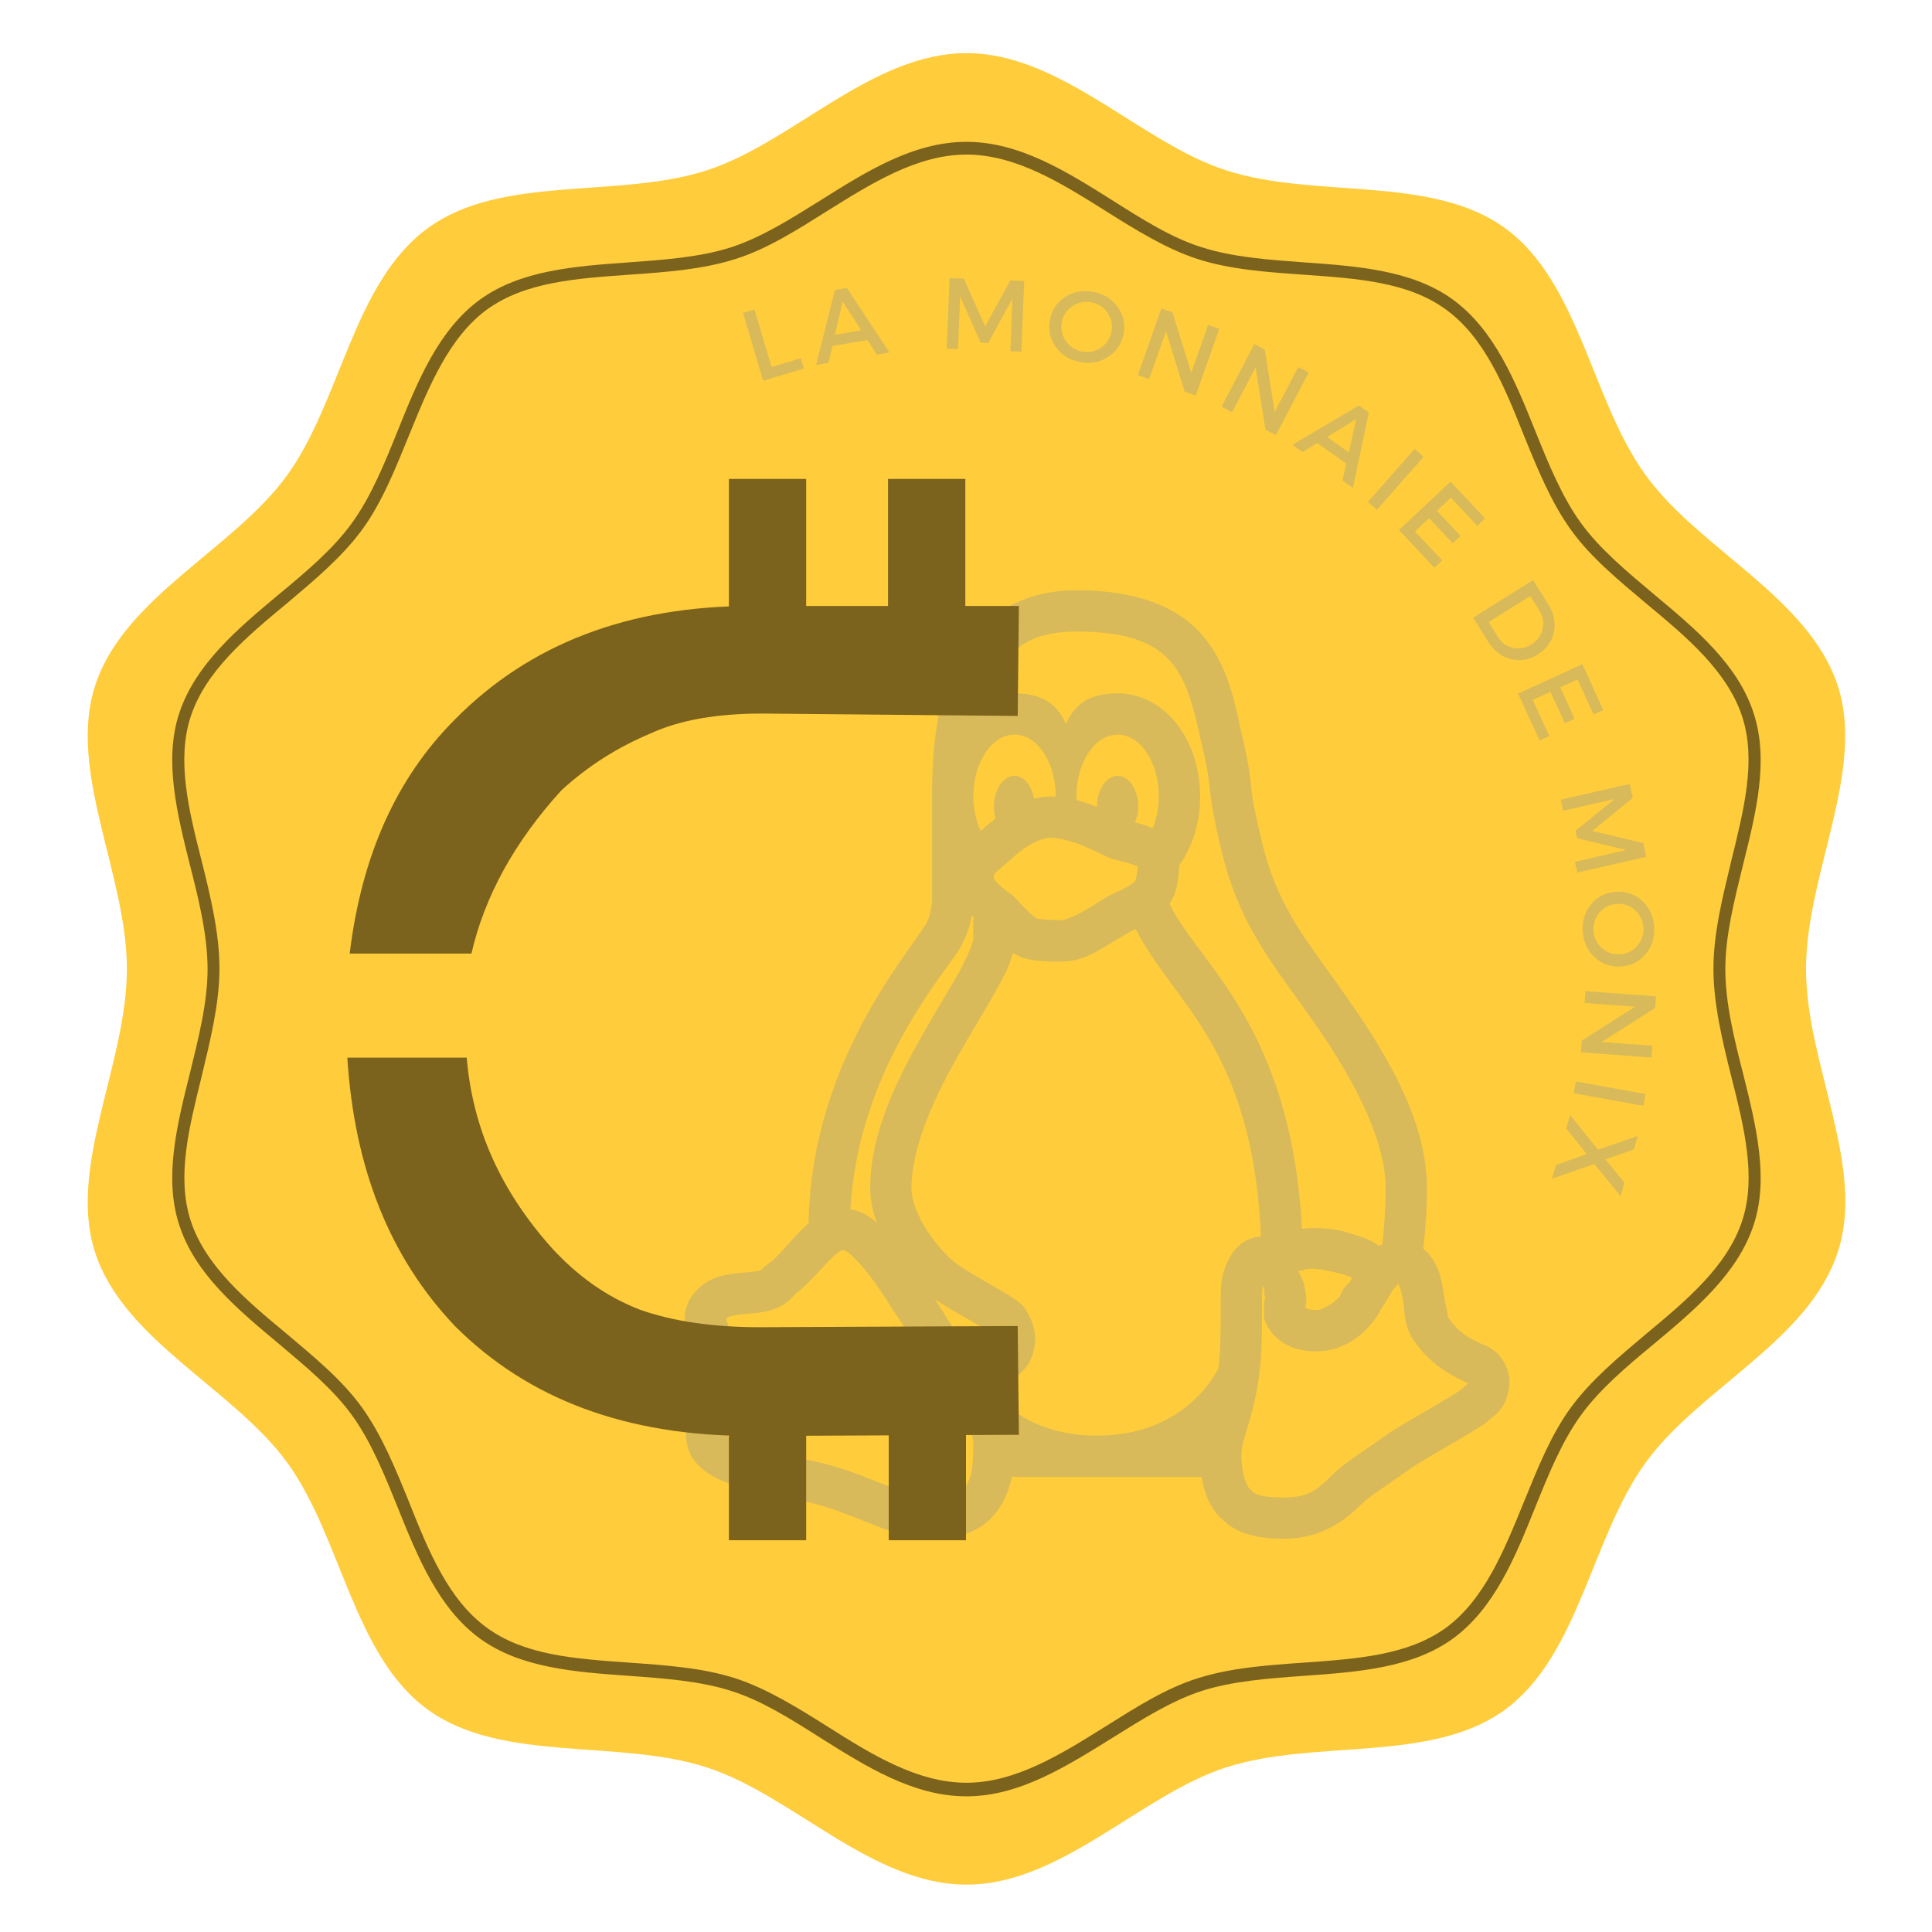 <svg xmlns="http://www.w3.org/2000/svg" xmlns:xlink="http://www.w3.org/1999/xlink" width="500" zoomAndPan="magnify" viewBox="0 0 375 375" height="500" preserveAspectRatio="xMidYMid meet" version="1.0"><defs><filter x="0%" y="0%" width="100%" height="100%" id="49b8cd4748"><feColorMatrix values="0 0 0 0 1 0 0 0 0 1 0 0 0 0 1 0 0 0 1 0" color-interpolation-filters="sRGB"/></filter><g/><clipPath id="a5f81981c4"><path d="M 17 10 L 358.211 10 L 358.211 366 L 17 366 Z M 17 10 " clip-rule="nonzero"/></clipPath><mask id="d175664d98"><g filter="url(#49b8cd4748)"><rect x="-37.5" width="450" fill="#000000" y="-37.5" height="450" fill-opacity="0.647"/></g></mask><clipPath id="8923ba391d"><path d="M 0.719 0.574 L 160.98 0.574 L 160.98 185 L 0.719 185 Z M 0.719 0.574 " clip-rule="nonzero"/></clipPath><clipPath id="b6cc7ad7a2"><rect x="0" width="162" y="0" height="189"/></clipPath><mask id="8a1c145d9c"><g filter="url(#49b8cd4748)"><rect x="-37.5" width="450" fill="#000000" y="-37.5" height="450" fill-opacity="0.647"/></g></mask><clipPath id="eb4388e7d2"><rect x="0" width="243" y="0" height="243"/></clipPath></defs><rect x="-37.5" width="450" fill="#ffffff" y="-37.5" height="450" fill-opacity="1"/><rect x="-37.5" width="450" fill="#ffffff" y="-37.5" height="450" fill-opacity="1"/><rect x="-37.5" width="450" fill="#ffffff" y="-37.5" height="450" fill-opacity="1"/><g clip-path="url(#a5f81981c4)"><path fill="#ffcc3b" d="M 350.547 188.102 C 350.547 169.73 362.086 149.711 356.727 133.148 C 351.121 115.93 329.855 106.621 319.473 92.285 C 308.922 77.871 306.613 54.801 292.105 44.258 C 277.762 33.875 255.176 38.656 237.949 33.051 C 221.383 27.695 205.969 10.312 187.586 10.312 C 169.207 10.312 153.793 27.695 137.223 33.051 C 119.996 38.656 97.41 33.793 83.07 44.258 C 68.562 54.801 66.172 77.871 55.703 92.285 C 45.316 106.621 23.969 115.93 18.445 133.148 C 13.086 149.711 24.629 169.73 24.629 188.102 C 24.629 206.473 13.086 226.492 18.445 243.051 C 23.969 260.188 45.234 269.496 55.703 283.832 C 66.254 298.25 68.562 321.398 83.07 331.863 C 97.41 342.242 119.996 337.465 137.223 343.066 C 153.793 348.422 169.207 365.805 187.586 365.805 C 205.969 365.805 221.383 348.422 237.949 343.066 C 255.176 337.465 277.762 342.324 292.105 331.863 C 306.531 321.316 308.922 298.25 319.473 283.832 C 329.855 269.496 351.207 260.188 356.727 242.969 C 362.168 226.41 350.547 206.473 350.547 188.102 Z M 350.547 188.102 " fill-opacity="1" fill-rule="nonzero"/></g><path fill="#7c631d" d="M 187.586 348.668 C 177.285 348.668 168.133 342.902 159.23 337.301 C 153.379 333.594 147.773 330.051 142.004 328.238 C 135.906 326.262 128.816 325.766 121.973 325.273 C 111.672 324.531 101.039 323.789 93.125 318.023 C 85.129 312.172 81.09 302.285 77.215 292.648 C 74.66 286.305 72.023 279.797 68.312 274.688 C 64.688 269.664 59.328 265.215 54.137 260.848 C 46.141 254.172 37.816 247.254 34.766 237.695 C 31.797 228.551 34.355 218.336 36.828 208.449 C 38.477 201.695 40.289 194.691 40.289 188.102 C 40.289 181.512 38.559 174.508 36.828 167.75 C 34.355 157.867 31.797 147.566 34.766 138.504 C 37.898 128.949 46.141 122.027 54.137 115.355 C 59.328 111.07 64.688 106.539 68.312 101.516 C 72.023 96.406 74.66 89.898 77.215 83.555 C 81.09 73.914 85.129 64.027 93.125 58.18 C 101.039 52.414 111.672 51.672 121.973 50.93 C 128.816 50.434 135.906 49.941 142.004 47.965 C 147.773 46.07 153.297 42.609 159.23 38.902 C 168.133 33.301 177.285 27.531 187.586 27.531 C 197.891 27.531 207.039 33.301 215.941 38.902 C 221.793 42.609 227.398 46.152 233.168 47.965 C 239.27 49.941 246.359 50.434 253.199 50.93 C 263.504 51.672 274.137 52.414 282.047 58.18 C 290.043 64.027 294.082 73.914 297.957 83.555 C 300.512 89.898 303.148 96.406 306.859 101.516 C 310.484 106.539 315.844 110.988 321.035 115.355 C 329.031 122.027 337.359 128.949 340.406 138.504 C 343.375 147.648 340.82 157.867 338.348 167.75 C 336.699 174.508 334.883 181.512 334.883 188.102 C 334.883 194.691 336.617 201.695 338.348 208.449 C 340.82 218.336 343.375 228.633 340.406 237.695 C 337.273 247.254 329.031 254.172 321.035 260.848 C 315.844 265.133 310.484 269.664 306.859 274.688 C 303.148 279.797 300.512 286.305 297.957 292.648 C 294.082 302.285 290.043 312.172 282.047 318.023 C 274.137 323.789 263.504 324.531 253.199 325.273 C 246.359 325.766 239.27 326.262 233.168 328.238 C 227.398 330.133 221.875 333.594 215.941 337.301 C 207.039 342.82 197.891 348.668 187.586 348.668 Z M 187.586 30.004 C 178.023 30.004 169.121 35.605 160.551 40.961 C 154.781 44.586 148.848 48.375 142.746 50.27 C 136.316 52.332 129.145 52.824 122.141 53.32 C 111.754 54.059 101.945 54.719 94.527 60.074 C 87.109 65.512 83.234 75.07 79.441 84.379 C 76.805 90.805 74.168 97.559 70.211 102.914 C 66.336 108.188 60.895 112.719 55.621 117.168 C 47.871 123.594 39.875 130.266 36.992 139.164 C 34.273 147.566 36.578 157.043 39.137 167.094 C 40.867 174.012 42.598 181.18 42.598 188.02 C 42.598 194.855 40.785 202.023 39.137 208.945 C 36.66 218.996 34.273 228.387 36.992 236.871 C 39.875 245.77 47.871 252.445 55.621 258.871 C 60.895 263.32 66.418 267.852 70.211 273.121 C 74.086 278.477 76.805 285.152 79.441 291.66 C 83.152 300.969 87.023 310.523 94.527 315.961 C 101.863 321.316 111.672 321.977 122.141 322.719 C 129.145 323.211 136.398 323.707 142.746 325.766 C 148.848 327.742 154.781 331.449 160.551 335.074 C 169.121 340.512 178.023 346.031 187.586 346.031 C 197.148 346.031 206.051 340.43 214.621 335.074 C 220.395 331.449 226.328 327.66 232.426 325.766 C 238.855 323.707 246.027 323.211 253.035 322.719 C 263.422 321.977 273.23 321.316 280.648 315.961 C 288.066 310.523 291.941 300.969 295.73 291.66 C 298.371 285.234 301.008 278.477 304.965 273.121 C 308.836 267.852 314.277 263.32 319.555 258.871 C 327.301 252.445 335.297 245.77 338.184 236.871 C 340.902 228.469 338.594 218.996 336.039 208.945 C 334.309 202.023 332.578 194.855 332.578 188.02 C 332.578 181.098 334.391 174.012 336.039 167.094 C 338.512 157.043 340.902 147.648 338.184 139.164 C 335.297 130.266 327.301 123.594 319.555 117.168 C 314.277 112.719 308.754 108.188 304.965 102.914 C 301.09 97.559 298.371 90.887 295.73 84.379 C 292.023 75.07 288.148 65.512 280.648 60.074 C 273.312 54.719 263.504 54.059 253.035 53.32 C 246.027 52.824 238.773 52.332 232.426 50.27 C 226.328 48.293 220.395 44.586 214.621 40.961 C 205.969 35.523 197.148 30.004 187.586 30.004 Z M 187.586 30.004 " fill-opacity="1" fill-rule="nonzero"/><g mask="url(#d175664d98)"><g transform="matrix(1, 0, 0, 1, 132, 114)"><g clip-path="url(#b6cc7ad7a2)"><g clip-path="url(#8923ba391d)"><path fill="#c2b06a" d="M 76.926 0.574 C 65.562 0.574 57.715 6.355 53.727 14.172 C 49.758 21.992 48.914 31.527 48.914 40.594 L 48.914 60.605 C 48.914 61.887 48.492 63.902 47.883 65.105 L 47.852 65.203 L 47.805 65.297 C 47.898 65.09 46.102 67.797 43.848 70.984 C 41.598 74.191 38.738 78.426 35.938 83.57 C 30.469 93.621 25.199 107.207 24.949 123.438 C 24.324 123.984 23.777 124.531 23.262 125.031 C 20.93 127.359 19.289 129.812 16.695 131.645 L 16.211 132.004 L 15.836 132.473 C 15.898 132.395 15.883 132.52 15.117 132.691 C 14.352 132.848 13.051 132.957 11.551 133.098 C 10.035 133.238 8.254 133.426 6.363 134.223 C 4.484 135.035 2.5 136.707 1.484 139.039 C 0.672 140.883 0.844 142.805 1.234 144.195 C 1.609 145.59 2.141 146.715 2.641 147.824 C 3.609 150.043 4.453 152.109 4.453 154.672 C 4.453 154.953 4.328 155.344 3.828 156.172 C 3.312 157 2.328 158.031 1.797 160.176 L 1.734 160.363 C 1.531 161.41 1.25 162.441 1.156 163.832 C 1.062 165.223 1.328 166.977 2.094 168.492 L 2.203 168.727 L 2.344 168.914 C 3.578 170.773 5.859 172.633 9.082 173.777 C 12.301 174.902 16.883 175.918 24.762 177.543 C 28.512 178.371 32.375 179.887 36.031 181.344 C 39.707 182.797 43.035 184.219 46.602 184.547 C 49.477 184.812 53.758 184.969 57.809 182.656 C 60.949 180.875 63.406 177.434 64.391 172.664 L 101.25 172.664 C 101.832 176.387 103.223 179.324 105.691 181.297 C 108.066 183.516 111.711 184.672 117.242 184.672 C 123.402 184.672 128.172 182.016 131.891 178.293 C 133.848 176.34 135.645 175.418 142.148 170.773 C 144.602 169.211 147.852 167.352 150.715 165.676 C 152.137 164.848 153.465 164.066 154.574 163.363 C 155.684 162.66 156.449 162.254 157.418 161.285 L 157.434 161.27 L 157.449 161.27 C 157.434 161.27 158.266 160.77 159.266 159.52 C 160.266 158.266 160.969 156.266 160.969 154.188 C 160.969 151.938 159.844 149.809 158.531 148.621 C 157.402 147.59 156.293 147.105 155.371 146.777 C 153.293 145.762 151.246 144.887 149.023 141.633 C 149.227 141.898 148.633 139.805 148.273 137.445 C 147.898 135.035 147.586 132.176 145.414 129.5 C 145.086 129.078 144.695 128.703 144.273 128.391 C 144.648 124.734 144.961 120.762 144.961 116.637 C 144.961 103.988 137.707 91.48 129.781 80.102 C 121.887 68.734 116.133 62.684 112.93 49.426 L 112.945 49.426 C 111.258 42.5 111.023 40.453 110.789 38.328 C 110.555 36.184 110.305 33.824 108.832 27.68 C 107.457 21.191 105.941 14.453 101.203 9.109 C 96.438 3.73 88.668 0.574 76.926 0.574 Z M 76.926 8.578 C 87.324 8.578 92.199 11 95.219 14.406 C 98.234 17.816 99.672 23.07 101.016 29.434 L 101.047 29.465 L 101.047 29.527 C 102.473 35.465 102.598 36.969 102.832 39.188 C 103.066 41.406 103.426 44.176 105.145 51.305 C 108.738 66.188 115.602 73.723 123.215 84.664 C 130.812 95.594 136.957 107.223 136.957 116.637 C 136.957 120.371 136.676 124.109 136.332 127.547 C 136.082 127.625 135.832 127.703 135.613 127.781 C 134.395 126.891 132.953 126.266 131.391 125.828 C 129.312 125.078 127.266 124.516 124.887 124.453 C 123.402 124.297 122.012 124.344 120.715 124.516 C 118.543 84.883 100.688 73.207 95 61.449 C 95.016 61.418 95.047 61.402 95.062 61.355 C 96.406 59.293 96.625 57.148 96.859 54.711 C 96.891 54.461 96.875 54.211 96.875 53.977 C 99.406 50.457 100.938 45.801 100.938 40.594 C 100.938 29.371 93.906 20.582 84.93 20.582 C 79.836 20.582 76.691 22.367 74.91 26.539 C 73.098 22.414 69.988 20.582 64.922 20.582 C 62.906 20.582 61.012 21.082 59.246 21.895 C 59.715 20.426 60.23 19.051 60.855 17.801 C 63.812 12.016 67.969 8.578 76.926 8.578 Z M 64.922 28.586 C 69.344 28.586 72.926 33.965 72.926 40.594 C 72.926 40.625 72.926 40.641 72.926 40.656 C 72.598 40.641 72.285 40.594 71.941 40.594 C 70.801 40.594 69.734 40.766 68.719 41.031 C 68.234 38.484 66.766 36.594 64.922 36.594 C 62.719 36.594 60.918 39.281 60.918 42.594 C 60.918 43.406 61.027 44.176 61.23 44.879 C 60.152 45.691 59.324 46.379 58.84 46.863 C 58.668 47.02 58.512 47.145 58.355 47.285 C 57.465 45.363 56.918 43.094 56.918 40.594 C 56.918 33.965 60.496 28.586 64.922 28.586 Z M 84.93 28.586 C 89.355 28.586 92.934 33.965 92.934 40.594 C 92.934 42.875 92.465 44.957 91.73 46.77 C 90.559 46.27 89.434 45.895 88.309 45.613 C 88.668 44.723 88.934 43.723 88.934 42.594 C 88.934 39.281 87.137 36.594 84.93 36.594 C 82.727 36.594 80.93 39.281 80.93 42.594 C 80.93 42.609 80.93 42.625 80.93 42.641 C 79.711 42.141 78.383 41.672 76.973 41.297 C 76.957 41.062 76.926 40.828 76.926 40.594 C 76.926 33.965 80.508 28.586 84.93 28.586 Z M 71.941 48.598 C 73.566 48.598 75.926 49.238 78.086 50.113 C 80.242 50.992 82.07 51.961 83.602 52.602 L 83.914 52.742 L 84.242 52.805 C 86.277 53.289 88.105 53.805 88.855 54.195 C 88.652 55.914 88.449 56.852 88.355 56.992 C 88.246 57.164 87.684 57.695 85.633 58.793 C 83.102 59.699 81.18 61.168 79.117 62.418 C 76.848 63.777 74.551 64.605 74.223 64.605 C 72.473 64.605 70.051 64.48 69.078 64.277 C 69.453 64.387 68.797 64.059 67.969 63.293 C 67.078 62.449 65.969 61.293 64.844 60.09 L 64.547 59.793 L 64.234 59.574 C 62.953 58.668 61.949 57.852 61.465 57.273 C 60.965 56.68 60.918 56.508 60.918 56.117 C 60.918 55.523 60.809 55.883 61.168 55.477 C 61.527 55.055 62.625 54.195 64.109 52.883 L 64.25 52.773 L 64.375 52.633 C 64.156 52.867 65.609 51.445 67.188 50.41 C 68.766 49.379 70.723 48.598 71.941 48.598 Z M 56.621 63.684 C 56.73 63.793 56.84 63.918 56.965 64.012 C 56.934 64.215 56.918 64.402 56.918 64.605 L 56.918 68.375 C 56.887 68.766 55.918 71.531 54.105 74.785 C 52.273 78.051 49.773 82.055 47.258 86.492 C 42.223 95.344 36.906 105.832 36.906 116.637 C 36.906 119.027 37.438 121.277 38.223 123.391 C 38.062 123.25 37.906 123.078 37.734 122.953 C 36.469 121.934 35.031 120.996 33.062 120.746 C 33.812 107.426 38.238 96.094 42.973 87.402 C 45.566 82.633 48.227 78.676 50.398 75.613 C 52.523 72.582 53.992 70.953 55.043 68.625 C 55.855 67.016 56.34 65.344 56.621 63.684 Z M 88.418 66.297 C 95.797 80.82 111.102 89.074 112.758 125.953 C 111.477 126.125 110.195 126.469 109.129 127.25 C 107.691 128.297 106.895 129.625 106.316 130.816 C 105.66 132.129 105.223 133.645 105.066 135.16 C 104.926 136.691 104.941 138.289 104.941 140.648 C 104.941 144.43 104.91 148.605 104.504 151.434 L 104.504 151.527 C 104.488 151.543 104.488 151.559 104.488 151.59 C 103.629 153.312 97.484 164.66 80.93 164.66 C 71.301 164.66 65.375 160.895 61.902 157.391 C 61.465 156.75 61.027 156.156 60.59 155.547 C 62.922 154.781 65.516 153.719 67.453 150.949 L 67.547 150.84 L 67.609 150.715 C 68.844 148.668 69.094 146.324 68.797 144.48 C 68.484 142.633 67.734 141.195 67.031 140.133 C 66.359 139.133 65.891 138.867 65.391 138.477 C 64.891 138.102 64.375 137.773 63.797 137.414 C 62.656 136.691 61.309 135.941 59.918 135.145 C 57.152 133.551 54.074 131.691 52.977 130.754 C 51.648 129.625 49.445 127.234 47.742 124.562 C 46.051 121.871 44.91 118.887 44.91 116.637 C 44.91 108.602 49.367 98.953 54.215 90.449 C 56.637 86.195 59.105 82.227 61.09 78.691 C 62.656 75.895 63.984 73.52 64.578 70.922 C 65.109 71.281 65.719 71.625 66.531 71.906 L 66.672 71.953 L 66.828 72 C 69.609 72.738 72.41 72.613 74.223 72.613 C 77.992 72.613 80.711 70.797 83.242 69.281 C 85.68 67.812 87.965 66.484 88.418 66.297 Z M 32.109 128.641 C 31.469 128.641 31.984 128.594 32.766 129.219 C 33.547 129.844 34.609 130.926 35.656 132.176 C 37.75 134.691 39.91 137.93 41.223 140.102 L 41.285 140.227 L 41.363 140.336 C 44.504 144.809 44.91 146.09 49.602 153.578 L 49.523 153.406 C 49.789 153.891 50.039 154.281 50.305 154.719 C 50.32 154.75 50.336 154.781 50.352 154.828 C 50.352 154.828 50.367 154.828 50.367 154.844 C 50.492 155.125 50.664 155.391 50.852 155.641 C 51.242 156.375 52.148 158.031 54.371 160.629 C 54.684 161.051 55.09 161.582 55.34 161.957 C 56.574 163.863 57.074 164.895 56.887 167.836 L 56.871 167.961 L 56.871 168.086 C 56.871 173.387 55.48 174.777 53.852 175.699 C 52.227 176.621 49.539 176.777 47.32 176.574 C 45.77 176.434 42.629 175.34 38.973 173.902 C 35.328 172.445 31.078 170.742 26.48 169.727 L 26.449 169.727 L 26.418 169.711 C 18.57 168.102 14.082 167.039 11.754 166.227 C 9.582 165.441 9.676 165.332 9.176 164.598 C 9.176 164.551 9.129 164.504 9.145 164.363 C 9.16 164.051 9.332 163.223 9.551 162.129 C 9.551 162.129 9.551 162.113 9.551 162.113 C 9.488 162.41 9.879 161.598 10.645 160.348 C 11.41 159.113 12.457 157.188 12.457 154.672 C 12.457 150.309 10.957 146.902 9.957 144.59 C 9.441 143.445 9.066 142.555 8.957 142.117 C 9.066 141.883 9.113 141.758 9.52 141.586 C 10.004 141.383 11.004 141.18 12.301 141.07 C 13.598 140.945 15.133 140.883 16.852 140.508 C 18.555 140.117 20.648 139.273 22.148 137.367 C 25.324 134.816 27.668 131.957 28.902 130.707 C 29.84 129.781 30.469 129.203 30.859 128.953 C 31.266 128.719 31.391 128.641 32.109 128.641 Z M 121.637 132.316 C 122.293 132.238 123.105 132.254 124.137 132.379 L 124.371 132.41 L 124.621 132.41 C 124.277 132.41 127.672 132.973 128.797 133.395 L 128.953 133.441 L 129.125 133.488 C 130.078 133.754 130.203 133.941 130.406 134.082 C 130.25 134.41 130 134.754 129.766 135.098 C 129.297 135.551 128.5 136.176 128.078 137.633 C 126.922 138.93 124.73 140.289 123.512 140.289 C 122.762 140.289 121.98 140.148 121.559 139.977 C 121.434 139.93 121.465 139.883 121.387 139.852 L 121.387 139.398 C 121.387 139.398 121.434 139.336 121.559 138.477 C 121.652 137.898 121.402 136.816 121.199 135.848 C 121.121 134.66 120.434 133.785 119.98 132.723 C 120.059 132.691 120.199 132.676 120.293 132.645 L 120.949 132.645 C 120.949 132.582 120.949 132.535 120.949 132.473 C 121.184 132.426 121.355 132.332 121.637 132.316 Z M 130.625 132.691 C 130.625 133.191 130.812 132.941 130.891 133.332 C 130.859 133.363 130.828 133.426 130.797 133.473 Z M 139.441 135.16 C 139.66 135.707 140.082 136.863 140.363 138.648 C 140.691 140.836 140.52 143.07 142.195 145.84 L 142.227 145.918 L 142.289 145.996 C 145.695 151.105 150.215 153.156 151.871 153.984 L 152.121 154.109 L 152.402 154.203 C 152.762 154.312 152.918 154.422 153.012 154.469 C 153.012 154.453 153.012 154.531 153.012 154.531 C 153.059 154.453 152.715 154.672 151.762 155.625 C 152.012 155.375 151.262 155.984 150.324 156.594 C 149.352 157.188 148.086 157.938 146.664 158.766 C 143.852 160.41 140.52 162.316 137.785 164.051 L 137.707 164.098 L 137.613 164.16 C 131.078 168.836 128.969 169.898 126.234 172.633 C 123.324 175.543 121.465 176.668 117.242 176.668 C 112.523 176.668 111.555 175.949 111.07 175.48 L 110.883 175.277 L 110.648 175.105 C 110.383 174.902 108.941 172.852 108.941 168.367 C 108.941 165.113 111.398 161.191 112.43 152.531 C 112.961 148.746 112.945 144.414 112.945 140.648 C 112.945 138.289 112.961 136.801 113.039 135.957 C 113.055 135.754 113.086 135.676 113.102 135.535 C 113.227 135.707 113.383 135.848 113.383 136.348 L 113.383 137.207 L 113.586 137.664 C 113.523 137.945 113.383 138.414 113.383 139.398 L 113.383 142.102 L 113.758 142.898 C 114.773 145.152 116.711 146.637 118.512 147.387 C 120.309 148.121 122.027 148.293 123.512 148.293 C 128.797 148.293 132.781 145.121 135.145 141.648 L 135.848 140.633 L 135.848 140.398 C 135.895 140.32 135.832 140.352 135.91 140.258 L 136.176 139.977 L 136.379 139.648 C 137.598 137.648 138.473 136.223 138.145 136.582 Z M 49.461 138.148 C 51.461 139.57 53.789 140.852 55.949 142.086 C 57.34 142.883 58.637 143.633 59.559 144.211 C 59.965 144.465 60.262 144.668 60.465 144.809 C 60.652 145.152 60.855 145.527 60.902 145.793 C 60.934 146.059 60.887 146.199 60.777 146.418 C 60.668 146.496 58.902 147.699 57.027 148.309 C 56.621 148.434 56.324 148.496 55.949 148.59 C 52.773 143.508 51.336 141.008 49.461 138.148 Z M 49.461 138.148 " fill-opacity="1" fill-rule="nonzero"/></g></g></g></g><g mask="url(#8a1c145d9c)"><g transform="matrix(1, 0, 0, 1, 132, 0)"><g clip-path="url(#eb4388e7d2)"><g fill="#c2b06a" fill-opacity="1"><g transform="translate(14.409, 74.4)"><g><path d="M 3.344 -3.172 L 9.031 -4.859 L 9.625 -2.859 L 1.719 -0.516 L -2.188 -13.672 L 0.031 -14.328 Z M 3.344 -3.172 "/></g></g></g><g fill="#c2b06a" fill-opacity="1"><g transform="translate(26.389, 70.842)"><g><path d="M 9.984 -4.844 L 3.188 -3.688 L 2.391 -0.406 L 0.016 0 L 3.672 -14.547 L 6 -14.938 L 14.234 -2.438 L 11.797 -2.016 Z M 8.766 -6.734 L 5.172 -12.312 L 3.672 -5.859 Z M 8.766 -6.734 "/></g></g></g><g fill="#c2b06a" fill-opacity="1"><g transform="translate(42.838, 68.363)"><g/></g></g><g fill="#c2b06a" fill-opacity="1"><g transform="translate(49.958, 67.602)"><g><path d="M 16.281 0.656 L 14.156 0.578 L 14.547 -9.656 L 9.859 -1.031 L 8.375 -1.094 L 4.406 -10.078 L 3.984 0.156 L 1.797 0.078 L 2.359 -13.625 L 5.109 -13.516 L 9.266 -4.234 L 14.125 -13.156 L 16.844 -13.047 Z M 16.281 0.656 "/></g></g></g><g fill="#c2b06a" fill-opacity="1"><g transform="translate(69.821, 68.635)"><g><path d="M 4.984 -11.031 C 6.617 -12.062 8.441 -12.375 10.453 -11.969 C 12.473 -11.57 14.035 -10.586 15.141 -9.016 C 16.254 -7.453 16.625 -5.707 16.25 -3.781 C 15.875 -1.863 14.867 -0.383 13.234 0.656 C 11.609 1.707 9.785 2.031 7.766 1.625 C 5.754 1.227 4.191 0.238 3.078 -1.344 C 1.973 -2.926 1.609 -4.676 1.984 -6.594 C 2.359 -8.52 3.359 -10 4.984 -11.031 Z M 10.062 -9.938 C 8.738 -10.207 7.508 -9.973 6.375 -9.234 C 5.238 -8.504 4.539 -7.473 4.281 -6.141 C 4.02 -4.805 4.273 -3.582 5.047 -2.469 C 5.828 -1.352 6.875 -0.664 8.188 -0.406 C 9.508 -0.145 10.727 -0.383 11.844 -1.125 C 12.957 -1.863 13.645 -2.898 13.906 -4.234 C 14.164 -5.566 13.922 -6.785 13.172 -7.891 C 12.422 -8.992 11.383 -9.676 10.062 -9.938 Z M 10.062 -9.938 "/></g></g></g><g fill="#c2b06a" fill-opacity="1"><g transform="translate(87.171, 72.21)"><g><path d="M 12.922 4.562 L 10.766 3.797 L 7.156 -7.922 L 3.875 1.359 L 1.688 0.594 L 6.25 -12.344 L 8.406 -11.578 L 12.047 0.156 L 15.328 -9.141 L 17.484 -8.375 Z M 12.922 4.562 "/></g></g></g><g fill="#c2b06a" fill-opacity="1"><g transform="translate(103.51, 78.112)"><g><path d="M 12.141 6.344 L 10.125 5.297 L 8.203 -6.812 L 3.641 1.906 L 1.594 0.828 L 7.953 -11.328 L 9.969 -10.266 L 11.906 1.875 L 16.484 -6.859 L 18.5 -5.812 Z M 12.141 6.344 "/></g></g></g><g fill="#c2b06a" fill-opacity="1"><g transform="translate(118.851, 86.322)"><g><path d="M 10.469 3.672 L 4.844 -0.328 L 1.969 1.406 L 0.016 0.016 L 12.906 -7.625 L 14.828 -6.25 L 11.75 8.391 L 9.734 6.953 Z M 10.953 1.5 L 12.391 -4.984 L 6.75 -1.5 Z M 10.953 1.5 "/></g></g></g><g fill="#c2b06a" fill-opacity="1"><g transform="translate(132.173, 96.242)"><g><path d="M 3.078 2.719 L 1.344 1.188 L 10.406 -9.109 L 12.141 -7.578 Z M 3.078 2.719 "/></g></g></g><g fill="#c2b06a" fill-opacity="1"><g transform="translate(138.315, 101.571)"><g><path d="M 16.422 0.484 L 11.297 -4.969 L 8.594 -2.438 L 13.172 2.453 L 11.656 3.875 L 7.078 -1.016 L 4.328 1.578 L 9.609 7.203 L 8.094 8.625 L 1.234 1.312 L 11.234 -8.078 L 17.938 -0.938 Z M 16.422 0.484 "/></g></g></g><g fill="#c2b06a" fill-opacity="1"><g transform="translate(148.424, 112.757)"><g/></g></g><g fill="#c2b06a" fill-opacity="1"><g transform="translate(152.982, 118.375)"><g><path d="M 12.578 -5.781 L 15.578 -1.016 C 16.66 0.723 17.008 2.504 16.625 4.328 C 16.25 6.148 15.219 7.586 13.531 8.641 C 11.844 9.703 10.094 10.004 8.281 9.547 C 6.477 9.098 5.023 8 3.922 6.25 L 0.953 1.516 Z M 12.047 -2.703 L 3.953 2.375 L 5.75 5.234 C 6.457 6.367 7.426 7.078 8.656 7.359 C 9.895 7.648 11.102 7.426 12.281 6.688 C 13.457 5.945 14.18 4.945 14.453 3.688 C 14.734 2.426 14.508 1.223 13.781 0.078 Z M 12.047 -2.703 "/></g></g></g><g fill="#c2b06a" fill-opacity="1"><g transform="translate(161.909, 132.982)"><g><path d="M 15.406 5.703 L 12.281 -1.109 L 8.922 0.438 L 11.719 6.531 L 9.828 7.391 L 7.031 1.297 L 3.594 2.875 L 6.812 9.891 L 4.922 10.75 L 0.75 1.641 L 13.219 -4.062 L 17.297 4.844 Z M 15.406 5.703 "/></g></g></g><g fill="#c2b06a" fill-opacity="1"><g transform="translate(167.929, 146.805)"><g/></g></g><g fill="#c2b06a" fill-opacity="1"><g transform="translate(170.533, 153.474)"><g><path d="M 3.641 15.891 L 3.156 13.812 L 13.141 11.5 L 3.594 9.234 L 3.266 7.781 L 10.875 1.609 L 0.891 3.891 L 0.406 1.75 L 13.781 -1.312 L 14.391 1.375 L 6.531 7.812 L 16.406 10.172 L 17.016 12.828 Z M 3.641 15.891 "/></g></g></g><g fill="#c2b06a" fill-opacity="1"><g transform="translate(174.752, 172.912)"><g><path d="M 11.953 1.922 C 13.379 3.223 14.164 4.895 14.312 6.938 C 14.457 8.988 13.914 10.758 12.688 12.25 C 11.457 13.738 9.863 14.551 7.906 14.688 C 5.957 14.82 4.266 14.238 2.828 12.938 C 1.398 11.633 0.613 9.957 0.469 7.906 C 0.32 5.863 0.863 4.098 2.094 2.609 C 3.332 1.129 4.926 0.32 6.875 0.188 C 8.832 0.051 10.523 0.629 11.953 1.922 Z M 12.234 7.109 C 12.141 5.754 11.594 4.629 10.594 3.734 C 9.594 2.836 8.41 2.438 7.047 2.531 C 5.691 2.625 4.578 3.188 3.703 4.219 C 2.836 5.258 2.453 6.445 2.547 7.781 C 2.641 9.125 3.188 10.238 4.188 11.125 C 5.195 12.008 6.379 12.406 7.734 12.312 C 9.098 12.219 10.211 11.66 11.078 10.641 C 11.941 9.617 12.328 8.441 12.234 7.109 Z M 12.234 7.109 "/></g></g></g><g fill="#c2b06a" fill-opacity="1"><g transform="translate(175.861, 190.591)"><g><path d="M -1 13.672 L -0.844 11.391 L 9.516 4.812 L -0.297 4.094 L -0.125 1.797 L 13.562 2.797 L 13.391 5.062 L 3 11.672 L 12.844 12.391 L 12.688 14.672 Z M -1 13.672 "/></g></g></g><g fill="#c2b06a" fill-opacity="1"><g transform="translate(174.206, 208.148)"><g><path d="M -0.734 4.047 L -0.312 1.766 L 13.188 4.203 L 12.766 6.484 Z M -0.734 4.047 "/></g></g></g><g fill="#c2b06a" fill-opacity="1"><g transform="translate(172.839, 216.145)"><g><path d="M 4.625 9.797 L -3.594 12.641 L -2.844 10 L 3.141 7.859 L -0.828 2.891 L -0.078 0.281 L 5.312 7.016 L 13.031 4.359 L 12.297 6.953 L 6.781 8.891 L 10.453 13.406 L 9.719 16.016 Z M 4.625 9.797 "/></g></g></g></g></g></g><g fill="#7c631d" fill-opacity="1"><g transform="translate(55.937, 278.725)"><g><path d="M 11.477 -73.438 C 12.852 -51.867 19.738 -34.652 32.359 -21.344 C 46.586 -7.113 65.637 0 89.961 0 L 141.828 -0.23 L 141.598 -21.344 L 91.57 -21.113 C 82.391 -21.113 74.586 -22.262 68.16 -24.555 C 61.734 -27.082 56.227 -30.98 51.176 -36.488 C 41.309 -47.504 35.801 -59.668 34.652 -73.438 Z M 89.961 -161.105 C 66.094 -161.105 46.816 -153.762 32.359 -139.074 C 20.883 -127.598 14.23 -112.453 11.934 -93.633 L 35.57 -93.633 C 38.098 -104.648 43.832 -115.207 53.012 -125.305 C 58.52 -130.352 64.258 -133.797 70.227 -136.32 C 76.191 -139.074 83.535 -140.223 92.027 -140.223 L 141.598 -139.762 L 141.828 -161.105 Z M 89.961 -161.105 "/></g></g></g><path stroke-linecap="butt" transform="matrix(0, -14.891, 15, 0, 179.867, 126.705)" fill="none" stroke-linejoin="miter" d="M -0 -0 L 2.266 -0 " stroke="#7c631d" stroke-width="1" stroke-opacity="1" stroke-miterlimit="4"/><path stroke-linecap="butt" transform="matrix(0, -14.891, 15, 0, 180, 298.956)" fill="none" stroke-linejoin="miter" d="M -0 0 L 2.266 0 " stroke="#7c631d" stroke-width="1" stroke-opacity="1" stroke-miterlimit="4"/><path stroke-linecap="butt" transform="matrix(0, -14.891, 15, 0, 148.977, 298.956)" fill="none" stroke-linejoin="miter" d="M -0 -0 L 2.266 -0 " stroke="#7c631d" stroke-width="1" stroke-opacity="1" stroke-miterlimit="4"/><path stroke-linecap="butt" transform="matrix(0, -14.891, 15, 0, 148.977, 126.705)" fill="none" stroke-linejoin="miter" d="M -0 -0 L 2.266 -0 " stroke="#7c631d" stroke-width="1" stroke-opacity="1" stroke-miterlimit="4"/></svg>